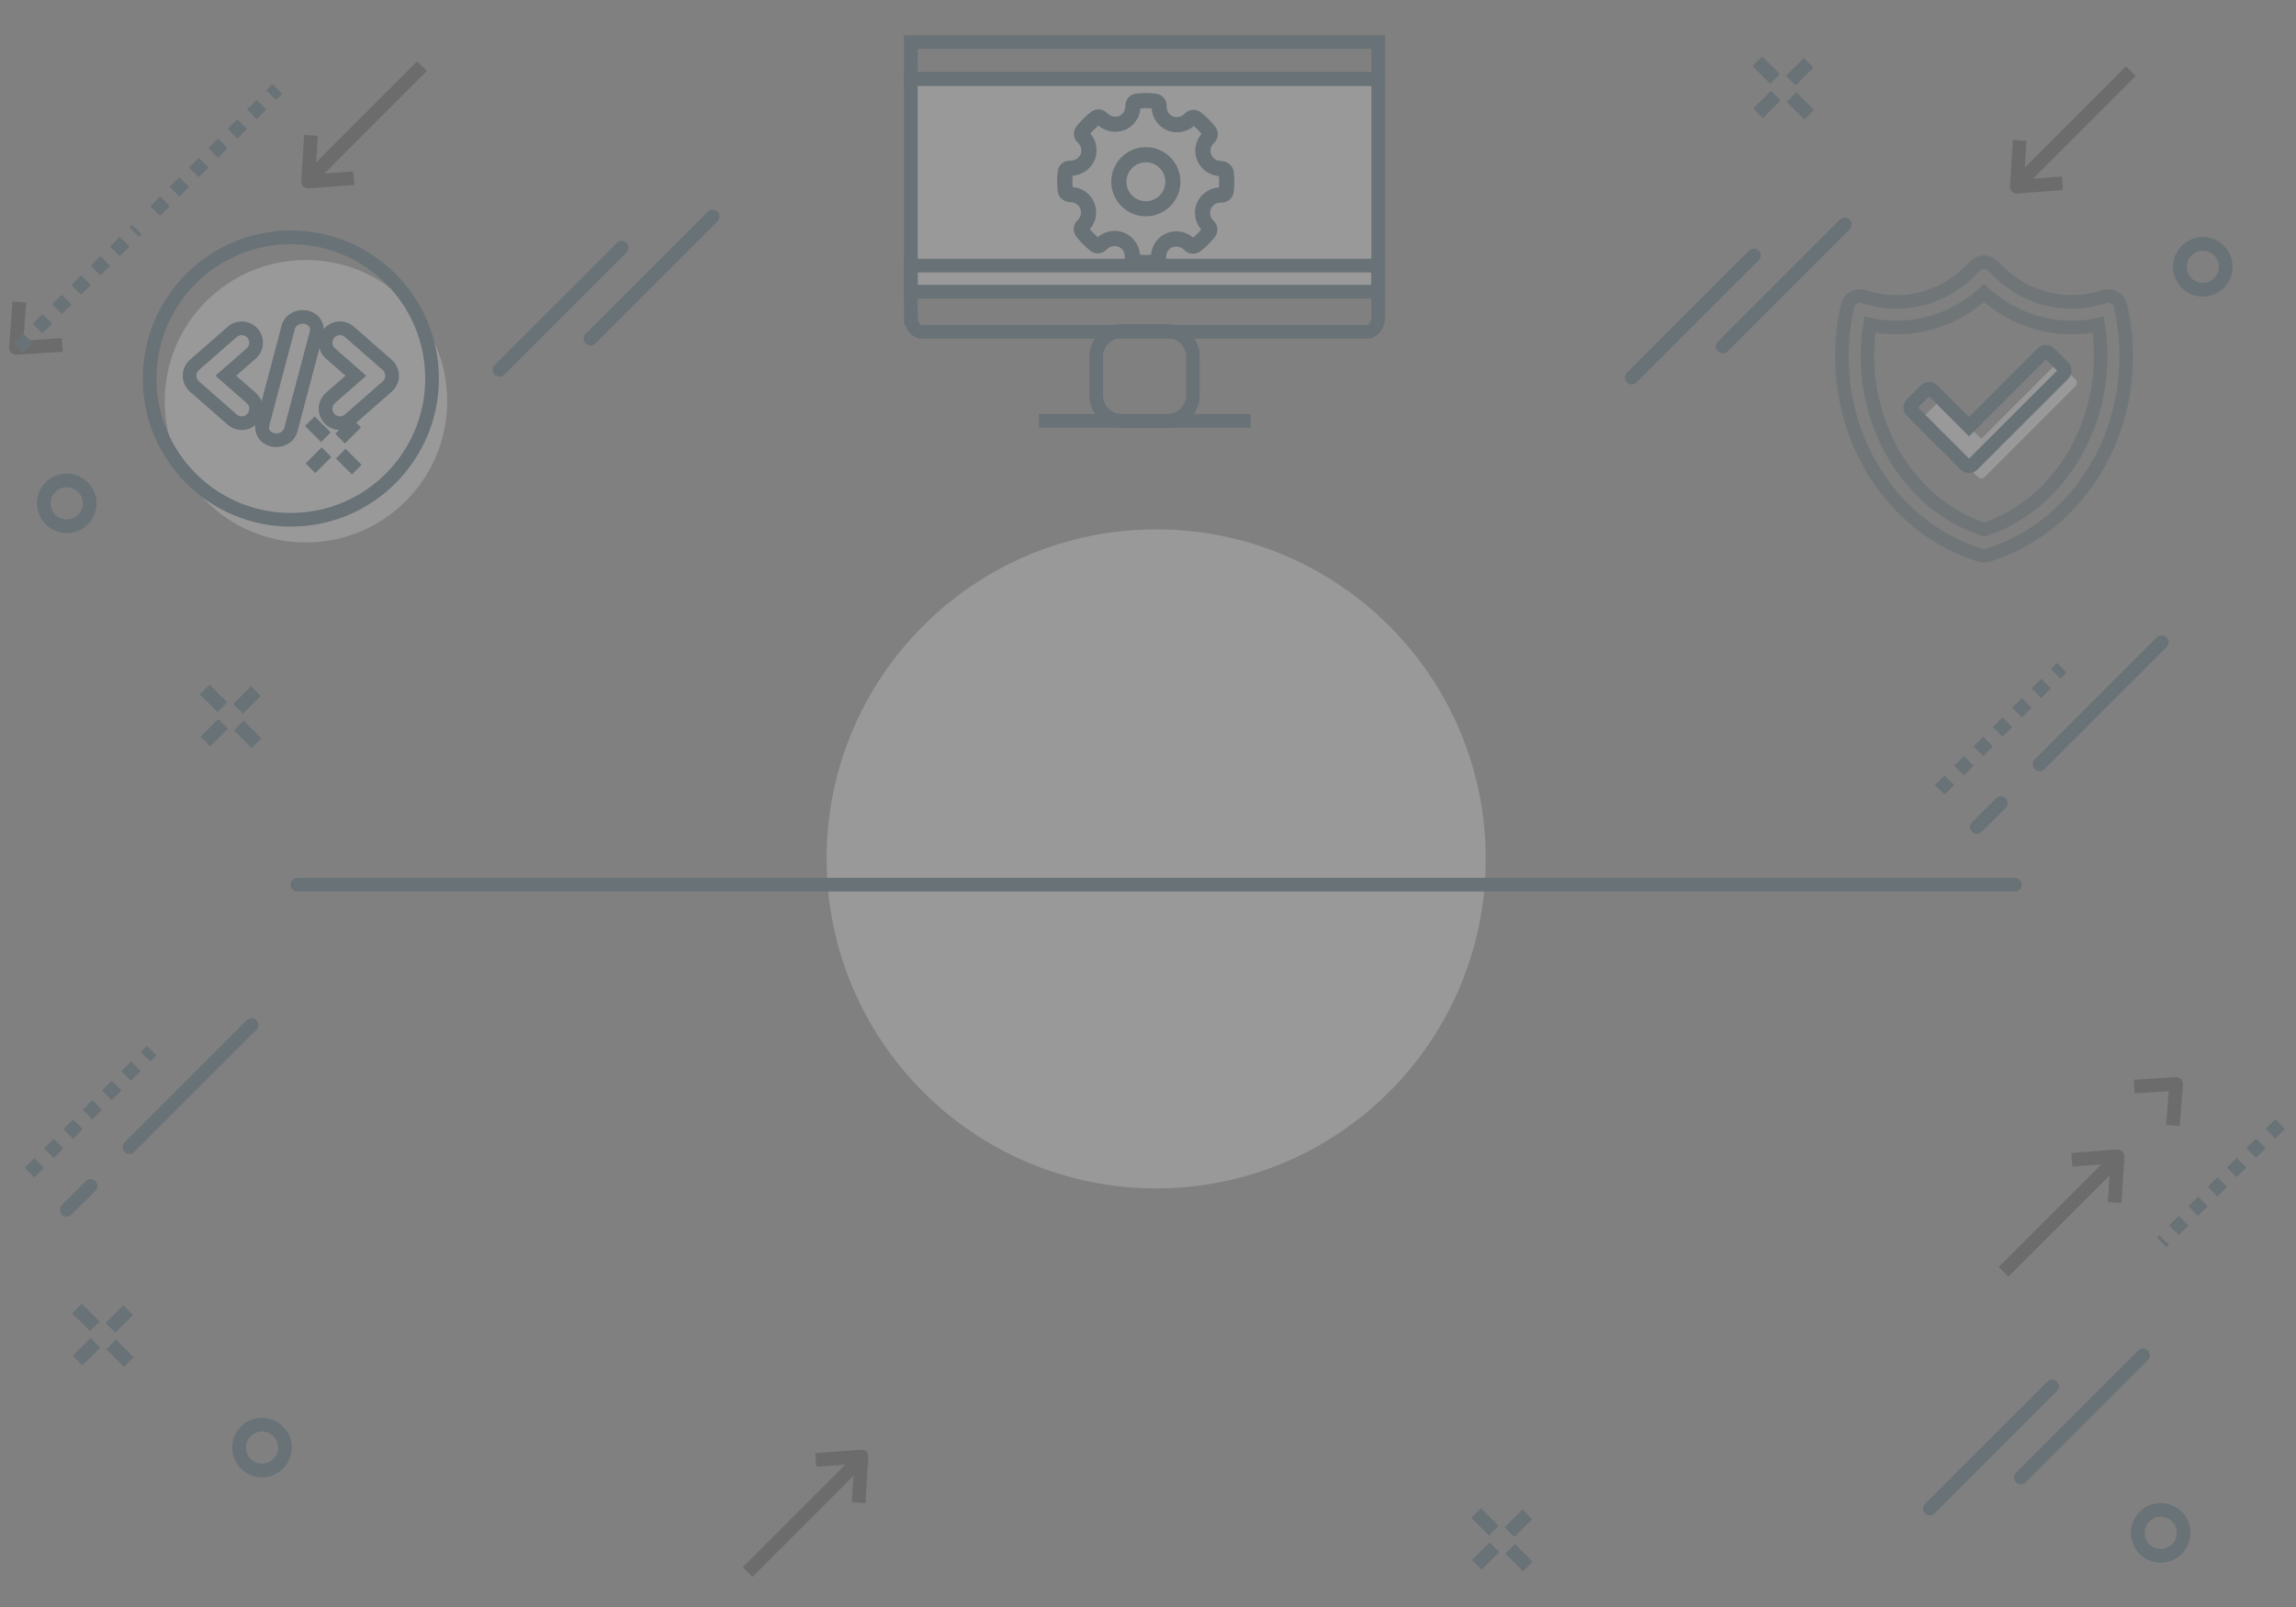 <?xml version="1.0" encoding="utf-8"?>
<!-- Generator: Adobe Illustrator 22.0.1, SVG Export Plug-In . SVG Version: 6.00 Build 0)  -->
<svg version="1.1" xmlns="http://www.w3.org/2000/svg" xmlns:xlink="http://www.w3.org/1999/xlink" x="0px" y="0px"
	 viewBox="0 0 335.986 235.191" enable-background="new 0 0 335.986 235.191" xml:space="preserve">
<rect x="0" y="0" width="335.986" height="235.191" fill="#808080" stroke="none"/>
<g id="text">
</g>
<g id="bg" opacity="0.2">
	<g>
		<path fill="#FFFFFF" d="M217.414,125.7c0,26.633-21.591,48.225-48.225,48.225c-26.635,0-48.226-21.592-48.226-48.225
			s21.591-48.224,48.226-48.224C195.823,77.476,217.414,99.067,217.414,125.7z"/>
		<g>
			<path fill-rule="evenodd" clip-rule="evenodd" fill="#FFFFFF" d="M300.679,53.477L289.93,64.229l-5.345-5.345
				c-0.274-0.276-0.722-0.276-0.998,0l-2.045,2.048c-0.274,0.274-0.274,0.724,0,0.997c9.719,9.723-1.833-1.833,7.887,7.887
				l0.012,0.012v0.002c0.281,0.239,0.704,0.269,0.985-0.014c4.434-4.427,8.867-8.863,13.295-13.293c0.273-0.276,0.273-0.726,0-1
				l-2.048-2.046C301.399,53.202,300.953,53.202,300.679,53.477z"/>
		</g>
		<path fill="#FFFFFF" d="M65.437,58.718c0,11.415-9.252,20.669-20.666,20.669c-11.413,0-20.666-9.254-20.666-20.669
			c0-11.414,9.253-20.666,20.666-20.666C56.185,38.052,65.437,47.304,65.437,58.718z"/>
		
			<rect x="133.286" y="11.559" fill="#FFFFFF" stroke="#0E3C54" stroke-width="2" stroke-miterlimit="10" width="68.4" height="31.134"/>
	</g>
	
		<line fill="#FFFFFF" stroke="#0E3C54" stroke-width="2" stroke-linecap="round" stroke-linejoin="round" stroke-miterlimit="10" x1="295.729" y1="216.231" x2="313.601" y2="198.359"/>
	
		<line fill="#FFFFFF" stroke="#0E3C54" stroke-width="2" stroke-linecap="round" stroke-linejoin="round" stroke-miterlimit="10" x1="282.415" y1="220.79" x2="300.287" y2="202.918"/>
	
		<line fill="#FFFFFF" stroke="#0E3C54" stroke-width="2" stroke-linecap="round" stroke-linejoin="round" stroke-miterlimit="10" x1="252.09" y1="50.709" x2="269.962" y2="32.837"/>
	
		<line fill="#FFFFFF" stroke="#0E3C54" stroke-width="2" stroke-linecap="round" stroke-linejoin="round" stroke-miterlimit="10" x1="238.776" y1="55.267" x2="256.648" y2="37.395"/>
	
		<line fill="#FFFFFF" stroke="#0E3C54" stroke-width="2" stroke-linecap="round" stroke-linejoin="round" stroke-miterlimit="10" x1="90.969" y1="36.246" x2="73.097" y2="54.118"/>
	
		<line fill="#FFFFFF" stroke="#0E3C54" stroke-width="2" stroke-linecap="round" stroke-linejoin="round" stroke-miterlimit="10" x1="104.282" y1="31.688" x2="86.41" y2="49.56"/>
	
		<line fill="#FFFFFF" stroke="#0E3C54" stroke-width="2" stroke-linecap="round" stroke-linejoin="round" stroke-miterlimit="10" x1="18.942" y1="167.882" x2="36.814" y2="150.01"/>
	
		<line fill="#FFFFFF" stroke="#0E3C54" stroke-width="2" stroke-linecap="round" stroke-linejoin="round" stroke-miterlimit="10" x1="9.765" y1="177.064" x2="13.257" y2="173.572"/>
	
		<line fill="none" stroke="#0E3C54" stroke-width="2" stroke-miterlimit="10" stroke-dasharray="2" x1="4.319" y1="171.616" x2="22.191" y2="153.744"/>
	
		<line fill="#FFFFFF" stroke="#0E3C54" stroke-width="2" stroke-linecap="round" stroke-linejoin="round" stroke-miterlimit="10" x1="298.471" y1="111.861" x2="316.343" y2="93.988"/>
	
		<line fill="#FFFFFF" stroke="#0E3C54" stroke-width="2" stroke-linecap="round" stroke-linejoin="round" stroke-miterlimit="10" x1="289.294" y1="121.043" x2="292.786" y2="117.551"/>
	
		<line fill="none" stroke="#0E3C54" stroke-width="2" stroke-miterlimit="10" stroke-dasharray="2" x1="283.848" y1="115.594" x2="301.72" y2="97.723"/>
	<g>
		<polyline fill="none" stroke="#231F20" stroke-width="2" stroke-linejoin="round" stroke-miterlimit="10" points="45.508,19.815 
			45.081,26.575 51.773,26.078 		"/>
		
			<line fill="none" stroke="#231F20" stroke-width="2" stroke-linejoin="round" stroke-miterlimit="10" x1="44.973" y1="26.467" x2="61.761" y2="9.677"/>
	</g>
	<polyline fill="none" stroke="#231F20" stroke-width="2" stroke-linejoin="round" stroke-miterlimit="10" points="9.121,50.488 
		2.333,50.918 2.83,44.199 	"/>
	
		<line fill="none" stroke="#0E3C54" stroke-width="2" stroke-miterlimit="10" stroke-dasharray="2" x1="2.67" y1="50.916" x2="20" y2="33.586"/>
	
		<line fill="none" stroke="#0E3C54" stroke-width="2" stroke-miterlimit="10" stroke-dasharray="2" x1="22.71" y1="30.878" x2="40.582" y2="13.006"/>
	<g>
		<polyline fill="none" stroke="#231F20" stroke-width="2" stroke-linejoin="round" stroke-miterlimit="10" points="309.45,175.998 
			309.878,169.236 303.185,169.733 		"/>
		
			<line fill="none" stroke="#231F20" stroke-width="2" stroke-linejoin="round" stroke-miterlimit="10" x1="309.986" y1="169.344" x2="293.198" y2="186.134"/>
	</g>
	<g>
		<polyline fill="none" stroke="#231F20" stroke-width="2" stroke-linejoin="round" stroke-miterlimit="10" points="125.647,219.93 
			126.074,213.171 119.382,213.668 		"/>
		
			<line fill="none" stroke="#231F20" stroke-width="2" stroke-linejoin="round" stroke-miterlimit="10" x1="126.183" y1="213.279" x2="109.395" y2="230.069"/>
	</g>
	<g>
		<polyline fill="none" stroke="#231F20" stroke-width="2" stroke-linejoin="round" stroke-miterlimit="10" points="295.555,20.557 
			295.127,27.317 301.82,26.82 		"/>
		
			<line fill="none" stroke="#231F20" stroke-width="2" stroke-linejoin="round" stroke-miterlimit="10" x1="295.019" y1="27.209" x2="311.807" y2="10.419"/>
	</g>
	<polyline fill="none" stroke="#231F20" stroke-width="2" stroke-linejoin="round" stroke-miterlimit="10" points="312.301,159.026 
		318.439,158.638 317.99,164.714 	"/>
	
		<line fill="none" stroke="#0E3C54" stroke-width="2" stroke-miterlimit="10" stroke-dasharray="2" x1="333.667" y1="164.505" x2="316.337" y2="181.835"/>
	<g>
		
			<line fill="#FFFFFF" stroke="#0E3C54" stroke-width="2" stroke-miterlimit="10" x1="18.757" y1="191.736" x2="16.162" y2="194.332"/>
		
			<line fill="#FFFFFF" stroke="#0E3C54" stroke-width="2" stroke-miterlimit="10" x1="11.265" y1="191.509" x2="13.86" y2="194.105"/>
		
			<line fill="#FFFFFF" stroke="#0E3C54" stroke-width="2" stroke-miterlimit="10" x1="11.368" y1="199.126" x2="13.961" y2="196.532"/>
		
			<line fill="#FFFFFF" stroke="#0E3C54" stroke-width="2" stroke-miterlimit="10" x1="18.86" y1="199.352" x2="16.265" y2="196.759"/>
	</g>
	<g>
		
			<line fill="#FFFFFF" stroke="#0E3C54" stroke-width="2" stroke-miterlimit="10" x1="52.115" y1="61.849" x2="49.767" y2="64.197"/>
		
			<line fill="#FFFFFF" stroke="#0E3C54" stroke-width="2" stroke-miterlimit="10" x1="45.339" y1="61.644" x2="47.685" y2="63.992"/>
		
			<line fill="#FFFFFF" stroke="#0E3C54" stroke-width="2" stroke-miterlimit="10" x1="45.432" y1="68.533" x2="47.777" y2="66.187"/>
		
			<line fill="#FFFFFF" stroke="#0E3C54" stroke-width="2" stroke-miterlimit="10" x1="52.208" y1="68.738" x2="49.861" y2="66.392"/>
	</g>
	<g>
		
			<line fill="#FFFFFF" stroke="#0E3C54" stroke-width="2" stroke-miterlimit="10" x1="264.655" y1="9.191" x2="262.059" y2="11.787"/>
		
			<line fill="#FFFFFF" stroke="#0E3C54" stroke-width="2" stroke-miterlimit="10" x1="257.162" y1="8.964" x2="259.757" y2="11.56"/>
		
			<line fill="#FFFFFF" stroke="#0E3C54" stroke-width="2" stroke-miterlimit="10" x1="257.265" y1="16.581" x2="259.858" y2="13.987"/>
		
			<line fill="#FFFFFF" stroke="#0E3C54" stroke-width="2" stroke-miterlimit="10" x1="264.757" y1="16.808" x2="262.163" y2="14.214"/>
	</g>
	<g>
		
			<line fill="#FFFFFF" stroke="#0E3C54" stroke-width="2" stroke-miterlimit="10" x1="37.441" y1="101.145" x2="34.846" y2="103.741"/>
		
			<line fill="#FFFFFF" stroke="#0E3C54" stroke-width="2" stroke-miterlimit="10" x1="29.949" y1="100.918" x2="32.544" y2="103.514"/>
		
			<line fill="#FFFFFF" stroke="#0E3C54" stroke-width="2" stroke-miterlimit="10" x1="30.051" y1="108.535" x2="32.645" y2="105.941"/>
		
			<line fill="#FFFFFF" stroke="#0E3C54" stroke-width="2" stroke-miterlimit="10" x1="37.544" y1="108.762" x2="34.949" y2="106.168"/>
	</g>
	<g>
		
			<line fill="#FFFFFF" stroke="#0E3C54" stroke-width="2" stroke-miterlimit="10" x1="223.487" y1="221.649" x2="220.891" y2="224.245"/>
		
			<line fill="#FFFFFF" stroke="#0E3C54" stroke-width="2" stroke-miterlimit="10" x1="215.995" y1="221.423" x2="218.589" y2="224.018"/>
		
			<line fill="#FFFFFF" stroke="#0E3C54" stroke-width="2" stroke-miterlimit="10" x1="216.097" y1="229.039" x2="218.691" y2="226.446"/>
		
			<line fill="#FFFFFF" stroke="#0E3C54" stroke-width="2" stroke-miterlimit="10" x1="223.59" y1="229.266" x2="220.995" y2="226.672"/>
	</g>
	<path fill="none" stroke="#0E3C54" stroke-width="2" stroke-miterlimit="10" d="M13.122,73.666c0,1.854-1.503,3.357-3.357,3.357
		c-1.854,0-3.357-1.503-3.357-3.357c0-1.854,1.503-3.357,3.357-3.357C11.619,70.309,13.122,71.812,13.122,73.666z"/>
	<path fill="none" stroke="#0E3C54" stroke-width="2" stroke-miterlimit="10" d="M41.701,211.854c0,1.855-1.503,3.358-3.357,3.358
		c-1.854,0-3.357-1.503-3.357-3.358c0-1.853,1.503-3.356,3.357-3.356C40.198,208.498,41.701,210.001,41.701,211.854z"/>
	<path fill="none" stroke="#0E3C54" stroke-width="2" stroke-miterlimit="10" d="M319.546,224.34c0,1.853-1.503,3.356-3.357,3.356
		c-1.854,0-3.357-1.503-3.357-3.356c0-1.855,1.503-3.358,3.357-3.358C318.043,220.982,319.546,222.485,319.546,224.34z"/>
	<path fill="none" stroke="#0E3C54" stroke-width="2" stroke-miterlimit="10" d="M325.705,39.043c0,1.854-1.503,3.357-3.357,3.357
		c-1.854,0-3.357-1.503-3.357-3.357c0-1.854,1.503-3.357,3.357-3.357C324.202,35.686,325.705,37.189,325.705,39.043z"/>
	<path fill-rule="evenodd" clip-rule="evenodd" fill="none" stroke="#34525C" stroke-width="2" stroke-miterlimit="10" d="
		M310.312,44.777c0.542,2.357,0.828,4.829,0.828,7.37c0,13.882-8.581,25.576-20.263,29.104c-0.371,0.112-0.717,0.112-1.08,0
		c-11.682-3.528-20.263-15.222-20.263-29.104c0-2.542,0.284-5.014,0.829-7.37c0.125-0.534,0.436-0.946,0.914-1.213
		c0.477-0.269,0.984-0.316,1.503-0.143c1.498,0.497,3.079,0.768,4.726,0.768c4.475,0,8.526-1.994,11.451-5.202
		c0.363-0.403,0.834-0.609,1.382-0.609c0.544,0,1.015,0.206,1.385,0.609c2.918,3.209,6.969,5.202,11.445,5.202
		c1.641,0,3.228-0.271,4.724-0.768c0.52-0.173,1.033-0.126,1.506,0.143C309.876,43.831,310.186,44.243,310.312,44.777z"/>
	<path fill-rule="evenodd" clip-rule="evenodd" fill="none" stroke="#34525C" stroke-width="2" stroke-miterlimit="10" d="
		M307.036,47.525c-1.272,0.269-2.566,0.407-3.867,0.407c-4.821,0-9.32-1.854-12.83-5.04c-3.515,3.186-8.012,5.04-12.833,5.04
		c-1.301,0-2.597-0.138-3.861-0.407c-0.246,1.527-0.37,3.074-0.37,4.623c0,10.996,6.39,21.835,17.063,25.353
		c10.67-3.518,17.06-14.357,17.06-25.353C307.399,50.599,307.282,49.052,307.036,47.525z"/>
	<g>
		<g>
			<g>
				<path fill="none" stroke="#0E3C54" stroke-width="2" stroke-miterlimit="10" d="M298.891,51.69l-10.748,10.752l-5.345-5.345
					c-0.274-0.276-0.722-0.276-0.998,0l-2.045,2.048c-0.274,0.274-0.274,0.724,0,0.997c9.719,9.723-1.833-1.833,7.887,7.887
					l0.012,0.012v0.002c0.281,0.239,0.704,0.269,0.985-0.014c4.434-4.427,8.867-8.863,13.295-13.293c0.273-0.276,0.273-0.726,0-1
					l-2.048-2.046C299.612,51.414,299.165,51.414,298.891,51.69z"/>
			</g>
		</g>
	</g>
	<path fill="none" stroke="#0E3C54" stroke-width="2" stroke-miterlimit="10" d="M63.226,55.401
		c0,11.415-9.252,20.669-20.666,20.669c-11.413,0-20.666-9.253-20.666-20.669c0-11.414,9.253-20.666,20.666-20.666
		C53.973,34.735,63.226,43.987,63.226,55.401z"/>
	<path fill="none" stroke="#0E3C54" stroke-width="2" stroke-miterlimit="10" d="M133.286,46.437c0,1.175,0.734,2.129,1.655,2.129
		h65.072c0.921,0,1.672-0.954,1.672-2.129v-7.565h-68.4V46.437z"/>
	<path fill="none" stroke="#0E3C54" stroke-width="2" stroke-miterlimit="10" d="M174.56,57.838c0,2.078-1.683,3.759-3.759,3.759
		h-6.631c-2.076,0-3.759-1.681-3.759-3.759v-5.638c0-2.074,1.683-3.759,3.759-3.759h6.631c2.076,0,3.759,1.685,3.759,3.759V57.838z"
		/>
	<line fill="none" stroke="#0E3C54" stroke-width="2" stroke-miterlimit="10" x1="152.008" y1="61.596" x2="183.017" y2="61.596"/>
	<rect x="133.286" y="6.155" fill="none" stroke="#0E3C54" stroke-width="2" stroke-miterlimit="10" width="68.4" height="5.403"/>
	<g>
		<g>
			<path fill="#0E3C54" d="M44.315,47.376c0.057,0,0.115,0.004,0.173,0.011c0.609,0.076,0.997,0.537,0.867,1.029l-3.769,14.25
				c-0.118,0.445-0.62,0.763-1.165,0.763c-0.057,0-0.115-0.004-0.173-0.011c-0.609-0.076-0.997-0.537-0.867-1.029l3.769-14.25
				C43.267,47.694,43.769,47.376,44.315,47.376 M49.747,49.046c0.258,0,0.518,0.09,0.728,0.274l5.528,4.837
				c0.503,0.44,0.503,1.224,0,1.664l-5.528,4.837c-0.21,0.184-0.469,0.274-0.728,0.274c-0.308,0-0.614-0.128-0.833-0.378
				c-0.402-0.46-0.356-1.158,0.104-1.56l4.577-4.005l-4.577-4.005c-0.46-0.402-0.506-1.101-0.104-1.56
				C49.133,49.173,49.439,49.046,49.747,49.046 M35.372,49.046c0.308,0,0.614,0.128,0.833,0.378c0.402,0.46,0.356,1.158-0.104,1.56
				l-4.577,4.005l4.577,4.005c0.46,0.402,0.506,1.101,0.104,1.56c-0.219,0.25-0.525,0.378-0.833,0.378
				c-0.258,0-0.518-0.09-0.728-0.274l-5.528-4.837c-0.503-0.441-0.503-1.224,0-1.664l5.528-4.837
				C34.854,49.136,35.114,49.046,35.372,49.046 M44.315,45.376L44.315,45.376c-1.474,0-2.748,0.926-3.099,2.252l-2.937,11.105
				c-0.174-0.465-0.462-0.895-0.861-1.244l-2.857-2.5l2.857-2.5c0.624-0.546,0.998-1.303,1.054-2.131
				c0.055-0.828-0.215-1.627-0.762-2.252c-0.59-0.674-1.442-1.061-2.338-1.061h0c-0.752,0-1.478,0.273-2.045,0.768l-5.528,4.837
				c-0.674,0.59-1.061,1.442-1.061,2.337c0,0.896,0.387,1.747,1.06,2.337l5.528,4.837c0.566,0.496,1.292,0.768,2.045,0.768
				c0.742,0,1.454-0.265,2.011-0.739c-0.094,0.666,0.061,1.349,0.443,1.915c0.479,0.71,1.271,1.182,2.173,1.295
				c0.141,0.018,0.282,0.026,0.422,0.026c1.474,0,2.748-0.926,3.099-2.252l3.23-12.212c0.154,0.572,0.473,1.105,0.951,1.524
				l2.857,2.5l-2.857,2.5c-1.289,1.128-1.42,3.094-0.292,4.382c0.59,0.674,1.442,1.061,2.338,1.061c0.752,0,1.478-0.273,2.045-0.768
				l5.528-4.837c0.674-0.59,1.061-1.442,1.061-2.337s-0.387-1.747-1.061-2.337l-5.528-4.837c-0.566-0.496-1.292-0.768-2.045-0.768h0
				c-0.896,0-1.748,0.387-2.338,1.061c-0.01,0.012-0.021,0.024-0.031,0.036c-0.016-0.51-0.176-1.012-0.468-1.445
				c-0.479-0.71-1.271-1.182-2.173-1.295C44.595,45.385,44.455,45.376,44.315,45.376L44.315,45.376z"/>
		</g>
	</g>
	<g>
		<g>
			<path fill="#0E3C54" d="M167.647,39.122c-0.483-0.001-0.966-0.028-1.445-0.083c-0.712-0.084-1.236-0.707-1.197-1.423
				c0.047-0.816-0.424-1.573-1.177-1.892c-0.759-0.278-1.611-0.081-2.171,0.502c-0.482,0.529-1.292,0.594-1.852,0.148
				c-0.735-0.593-1.401-1.266-1.985-2.008c-0.436-0.556-0.371-1.353,0.148-1.832c0.6-0.544,0.8-1.403,0.502-2.156
				c-0.29-0.727-0.996-1.202-1.779-1.197h-0.033c-0.642,0-1.388-0.462-1.466-1.202c-0.108-0.948-0.108-1.905,0-2.853
				c0.074-0.701,0.678-1.225,1.383-1.197c0.821,0.029,1.581-0.434,1.932-1.177c0.31-0.757,0.109-1.627-0.502-2.171
				c-0.531-0.488-0.589-1.307-0.13-1.865c0.596-0.746,1.278-1.42,2.03-2.008c0.559-0.434,1.357-0.367,1.837,0.153
				c0.558,0.576,1.401,0.772,2.156,0.502c0.746-0.312,1.221-1.054,1.192-1.862c-0.025-0.709,0.499-1.318,1.205-1.398
				c0.938-0.104,1.886-0.101,2.823,0.01c0.711,0.081,1.236,0.703,1.197,1.418c-0.045,0.816,0.425,1.572,1.177,1.892
				c0.759,0.279,1.611,0.082,2.171-0.502c0.485-0.528,1.296-0.587,1.852-0.136c0.737,0.591,1.405,1.265,1.99,2.008
				c0.435,0.558,0.371,1.356-0.148,1.837c-0.787,0.712-0.848,1.928-0.136,2.715c0.372,0.412,0.904,0.642,1.459,0.633
				c0.632,0,1.368,0.462,1.45,1.202l0,0c0.108,0.948,0.108,1.905,0,2.853c-0.085,0.713-0.708,1.238-1.425,1.2h-0.123
				c-1.062,0-1.923,0.86-1.923,1.922c0,0.546,0.232,1.066,0.638,1.431c0.527,0.48,0.594,1.286,0.153,1.847
				c-0.598,0.745-1.279,1.418-2.03,2.008l0,0c-0.556,0.435-1.353,0.368-1.829-0.153c-0.56-0.576-1.404-0.772-2.161-0.502
				c-0.745,0.31-1.22,1.05-1.192,1.857c0.024,0.708-0.501,1.315-1.205,1.393C168.573,39.089,168.11,39.118,167.647,39.122z
				 M166.392,37.661c0.813,0.091,1.634,0.091,2.447,0c-0.037-1.378,0.779-2.635,2.053-3.162c1.286-0.493,2.741-0.169,3.697,0.823
				c0.648-0.513,1.237-1.096,1.757-1.739c-1.025-0.944-1.349-2.428-0.813-3.714c0.524-1.23,1.728-2.031,3.064-2.04h0.02h0.138
				c0.088-0.812,0.088-1.63,0-2.442c-0.023-0.016-0.05-0.026-0.078-0.03c-1.828,0.02-3.326-1.446-3.345-3.274
				c-0.01-0.935,0.376-1.83,1.062-2.465c-0.502-0.638-1.073-1.218-1.704-1.729c-0.958,1-2.426,1.321-3.714,0.813
				c-1.287-0.54-2.101-1.825-2.038-3.22c-0.813-0.091-1.634-0.091-2.447,0c0.034,1.377-0.781,2.633-2.053,3.162
				c-1.283,0.492-2.736,0.17-3.691-0.818c-0.648,0.513-1.237,1.096-1.757,1.739c1.023,0.947,1.347,2.431,0.813,3.719
				c-0.565,1.266-1.836,2.069-3.222,2.035c-0.088,0.81-0.088,1.627,0,2.437c0.029,0.017,0.06,0.029,0.093,0.035
				c1.347-0.012,2.565,0.798,3.074,2.045c0.519,1.279,0.196,2.745-0.813,3.686c0.507,0.642,1.084,1.226,1.722,1.739
				c0.956-1.004,2.426-1.326,3.714-0.813c1.285,0.537,2.098,1.818,2.038,3.21L166.392,37.661z M178.749,25.332L178.749,25.332z
				 M167.682,31.244c-2.567,0.001-4.649-2.078-4.65-4.645s2.078-4.649,4.645-4.65s4.649,2.078,4.65,4.645c0,0.001,0,0.002,0,0.003
				C172.326,29.162,170.248,31.242,167.682,31.244z M167.682,23.339c-1.802,0-3.262,1.461-3.262,3.262
				c0,1.802,1.461,3.262,3.262,3.262s3.262-1.461,3.262-3.262c0.001-1.802-1.458-3.263-3.26-3.265c-0.001,0-0.002,0-0.003,0V23.339z
				"/>
			<path fill="#0E3C54" d="M164.593,37.499c-0.003-0.604-0.367-1.156-0.928-1.393c-0.584-0.213-1.263-0.057-1.71,0.408
				c-0.619,0.678-1.68,0.765-2.409,0.185c-0.76-0.614-1.45-1.311-2.052-2.076c-0.566-0.721-0.481-1.772,0.192-2.393
				c0.472-0.428,0.631-1.109,0.398-1.698c-0.227-0.568-0.768-0.935-1.38-0.935c-0.894-0.021-1.822-0.597-1.924-1.574
				c-0.111-0.974-0.111-1.966,0.001-2.943c0.096-0.911,0.889-1.605,1.811-1.564c0.671,0.029,1.261-0.347,1.541-0.94
				c0.234-0.573,0.076-1.258-0.403-1.684c-0.698-0.642-0.773-1.71-0.175-2.438c0.612-0.766,1.318-1.464,2.095-2.07
				c0.736-0.572,1.765-0.486,2.397,0.198c0.437,0.451,1.112,0.608,1.711,0.393c0.564-0.236,0.94-0.825,0.918-1.457
				c-0.033-0.92,0.658-1.722,1.572-1.825c0.969-0.108,1.952-0.105,2.918,0.01c0.926,0.106,1.613,0.92,1.562,1.853
				c-0.036,0.639,0.337,1.237,0.925,1.487c0.586,0.215,1.264,0.058,1.709-0.407c0.626-0.68,1.688-0.759,2.412-0.171
				c0.759,0.608,1.451,1.306,2.056,2.073c0.572,0.736,0.488,1.766-0.193,2.398c-0.62,0.561-0.667,1.517-0.11,2.133
				c0.292,0.323,0.71,0.483,1.143,0.496c0.818,0,1.762,0.6,1.871,1.57c0.11,0.978,0.11,1.969,0,2.947
				c-0.111,0.93-0.931,1.624-1.861,1.567l-0.099,0.001c-0.831,0-1.508,0.676-1.508,1.507c-0.001,0.428,0.181,0.837,0.5,1.122
				c0.688,0.626,0.774,1.684,0.202,2.412c-0.619,0.771-1.325,1.47-2.1,2.077c-0.722,0.566-1.772,0.479-2.392-0.199
				c-0.438-0.45-1.113-0.607-1.715-0.391c-0.564,0.235-0.939,0.822-0.917,1.452c0.03,0.919-0.661,1.718-1.574,1.82
				c-0.472,0.055-0.953,0.084-1.427,0.088h-0.002h-0.002c-0.498-0.001-1-0.03-1.492-0.086c-0.832-0.098-1.47-0.764-1.556-1.573
				 M165.461,37.974c0.109,0.344,0.411,0.608,0.789,0.653c0.458,0.053,0.929,0.08,1.395,0.08c0.444-0.004,0.895-0.031,1.339-0.083
				c0.487-0.054,0.854-0.479,0.838-0.967c-0.035-0.973,0.546-1.879,1.447-2.254c0.923-0.333,1.945-0.096,2.617,0.595
				c0.336,0.368,0.892,0.416,1.276,0.116c0.726-0.568,1.385-1.221,1.962-1.94c0.303-0.384,0.257-0.949-0.108-1.281
				c-0.491-0.441-0.774-1.076-0.773-1.739c0-1.287,1.048-2.335,2.338-2.335h0.122c0.549,0.032,0.956-0.34,1.015-0.834
				c0.103-0.913,0.103-1.842-0.001-2.758c-0.056-0.513-0.605-0.832-1.079-0.833c-0.652,0-1.282-0.279-1.727-0.77
				c-0.864-0.956-0.789-2.436,0.165-3.301c0.361-0.333,0.405-0.883,0.1-1.275c-0.564-0.714-1.211-1.367-1.923-1.938
				c-0.387-0.313-0.952-0.272-1.287,0.093c-0.68,0.709-1.705,0.945-2.619,0.61c-0.929-0.395-1.502-1.317-1.447-2.304
				c0.026-0.495-0.338-0.926-0.831-0.983c-0.905-0.107-1.824-0.111-2.73-0.01c-0.486,0.055-0.854,0.482-0.836,0.971
				c0.035,0.974-0.546,1.883-1.447,2.259c-0.926,0.333-1.944,0.094-2.614-0.597c-0.342-0.371-0.892-0.418-1.285-0.113
				c-0.725,0.566-1.385,1.219-1.96,1.939c-0.322,0.391-0.282,0.961,0.087,1.3c0.736,0.656,0.981,1.716,0.605,2.634
				c-0.431,0.913-1.319,1.461-2.331,1.434c-0.492-0.024-0.905,0.344-0.956,0.825c-0.105,0.919-0.105,1.847-0.001,2.763
				c0.053,0.506,0.611,0.82,1.07,0.835c0.984,0,1.826,0.571,2.181,1.458c0.36,0.91,0.116,1.961-0.608,2.617
				c-0.355,0.328-0.401,0.886-0.1,1.269c0.564,0.715,1.209,1.368,1.919,1.941c0.387,0.307,0.952,0.262,1.286-0.105
				c0.681-0.71,1.706-0.945,2.619-0.612c0.849,0.359,1.401,1.159,1.449,2.047l0.568-0.082c-0.081-1.079-0.764-2.044-1.778-2.468
				c-1.13-0.45-2.411-0.17-3.254,0.716l-0.263,0.276l-0.297-0.24c-0.66-0.532-1.262-1.14-1.787-1.805l-0.236-0.3l0.279-0.261
				c0.877-0.818,1.163-2.115,0.712-3.227c-0.448-1.096-1.506-1.813-2.686-1.786l-0.118,0.001l-0.369-0.202l-0.023-0.204
				c-0.091-0.838-0.091-1.688,0-2.527l0.042-0.379l0.381,0.009c1.189,0.012,2.335-0.673,2.834-1.79
				c0.461-1.112,0.174-2.42-0.716-3.246l-0.284-0.263l0.243-0.302c0.538-0.666,1.15-1.272,1.822-1.803l0.294-0.233l0.261,0.27
				c0.842,0.87,2.116,1.154,3.245,0.72c1.094-0.456,1.817-1.568,1.787-2.765l-0.009-0.38l0.378-0.042
				c0.842-0.094,1.696-0.094,2.539,0l0.385,0.043l-0.017,0.388c-0.056,1.215,0.661,2.348,1.783,2.818
				c1.128,0.445,2.408,0.166,3.255-0.717l0.263-0.276l0.297,0.24c0.653,0.53,1.248,1.134,1.769,1.795l0.236,0.301l-0.281,0.26
				c-0.599,0.555-0.938,1.341-0.929,2.156c0.017,1.597,1.304,2.876,2.926,2.865l0.126-0.001l0.347,0.207l0.022,0.194
				c0.092,0.84,0.092,1.691,0,2.531l-0.041,0.37h-0.51c-1.189,0.008-2.243,0.71-2.703,1.788c-0.466,1.118-0.18,2.424,0.713,3.247
				l0.286,0.263l-0.244,0.302c-0.537,0.665-1.15,1.271-1.823,1.803l-0.295,0.234l-0.261-0.271c-0.841-0.874-2.112-1.159-3.25-0.723
				c-1.096,0.453-1.818,1.566-1.786,2.764l0.01,0.381l-0.378,0.042c-0.843,0.094-1.697,0.094-2.539,0L165.461,37.974z
				 M166.818,37.284c0.539,0.041,1.079,0.04,1.617-0.002c0.11-1.386,0.997-2.628,2.298-3.166c1.336-0.51,2.811-0.249,3.874,0.655
				c0.423-0.358,0.818-0.749,1.18-1.167c-0.926-1.059-1.188-2.577-0.637-3.895c0.56-1.317,1.811-2.196,3.225-2.287
				c0.042-0.552,0.041-1.107-0.002-1.659c-1.912-0.137-3.436-1.725-3.456-3.675c-0.011-0.918,0.322-1.807,0.922-2.493
				c-0.348-0.412-0.728-0.797-1.134-1.151c-1.071,0.913-2.556,1.168-3.883,0.644c-1.326-0.556-2.21-1.82-2.296-3.227
				c-0.543-0.042-1.09-0.042-1.632,0.001c-0.112,1.384-0.999,2.626-2.298,3.166c-1.33,0.509-2.805,0.25-3.869-0.651
				c-0.423,0.358-0.818,0.749-1.181,1.168c0.925,1.061,1.186,2.58,0.639,3.898c-0.586,1.313-1.824,2.175-3.226,2.281
				c-0.041,0.553-0.04,1.109,0.003,1.662c1.406,0.096,2.63,0.972,3.17,2.294c0.531,1.307,0.268,2.813-0.644,3.865
				c0.353,0.417,0.738,0.806,1.151,1.163c1.069-0.918,2.554-1.174,3.885-0.644C165.846,34.617,166.73,35.88,166.818,37.284z
				 M167.68,31.659c-2.79,0-5.061-2.269-5.063-5.06c-0.001-2.791,2.269-5.063,5.06-5.065c0.001,0,0.001,0,0.002,0
				c2.79,0,5.061,2.269,5.063,5.059c-0.002,2.792-2.272,5.063-5.059,5.066h-0.001C167.682,31.659,167.682,31.659,167.68,31.659z
				 M167.679,22.364c-0.001,0-0.001,0-0.002,0c-2.333,0.002-4.232,1.901-4.23,4.236c0.002,2.333,1.901,4.23,4.234,4.23
				c0.001,0,0.001,0,0.002,0l0,0c2.331-0.003,4.229-1.901,4.231-4.234C171.911,24.261,170.012,22.364,167.679,22.364z
				 M167.683,30.279c-2.028,0-3.677-1.649-3.677-3.677c0-1.887,1.43-3.447,3.262-3.653v-0.026h0.415
				c0.985,0.001,1.908,0.384,2.602,1.079c0.693,0.695,1.075,1.619,1.074,2.601C171.359,28.629,169.71,30.279,167.683,30.279z
				 M167.791,23.754l-0.108,0.001c-1.57,0-2.848,1.277-2.848,2.847c0,1.57,1.277,2.848,2.848,2.848c1.57,0,2.847-1.277,2.847-2.848
				c0-0.761-0.295-1.477-0.832-2.015C169.186,24.074,168.511,23.78,167.791,23.754z"/>
		</g>
	</g>
	
		<line fill="#FFFFFF" stroke="#0E3C54" stroke-width="2" stroke-linecap="round" stroke-linejoin="round" stroke-miterlimit="10" x1="43.517" y1="129.474" x2="294.862" y2="129.474"/>
</g>
<g id="Layer_1">
</g>
<g id="Layer_3">
</g>
<g id="Layer_4">
</g>
<g id="Layer_5">
</g>
<g id="Layer_6">
</g>
<g id="Layer_7">
</g>
</svg>
